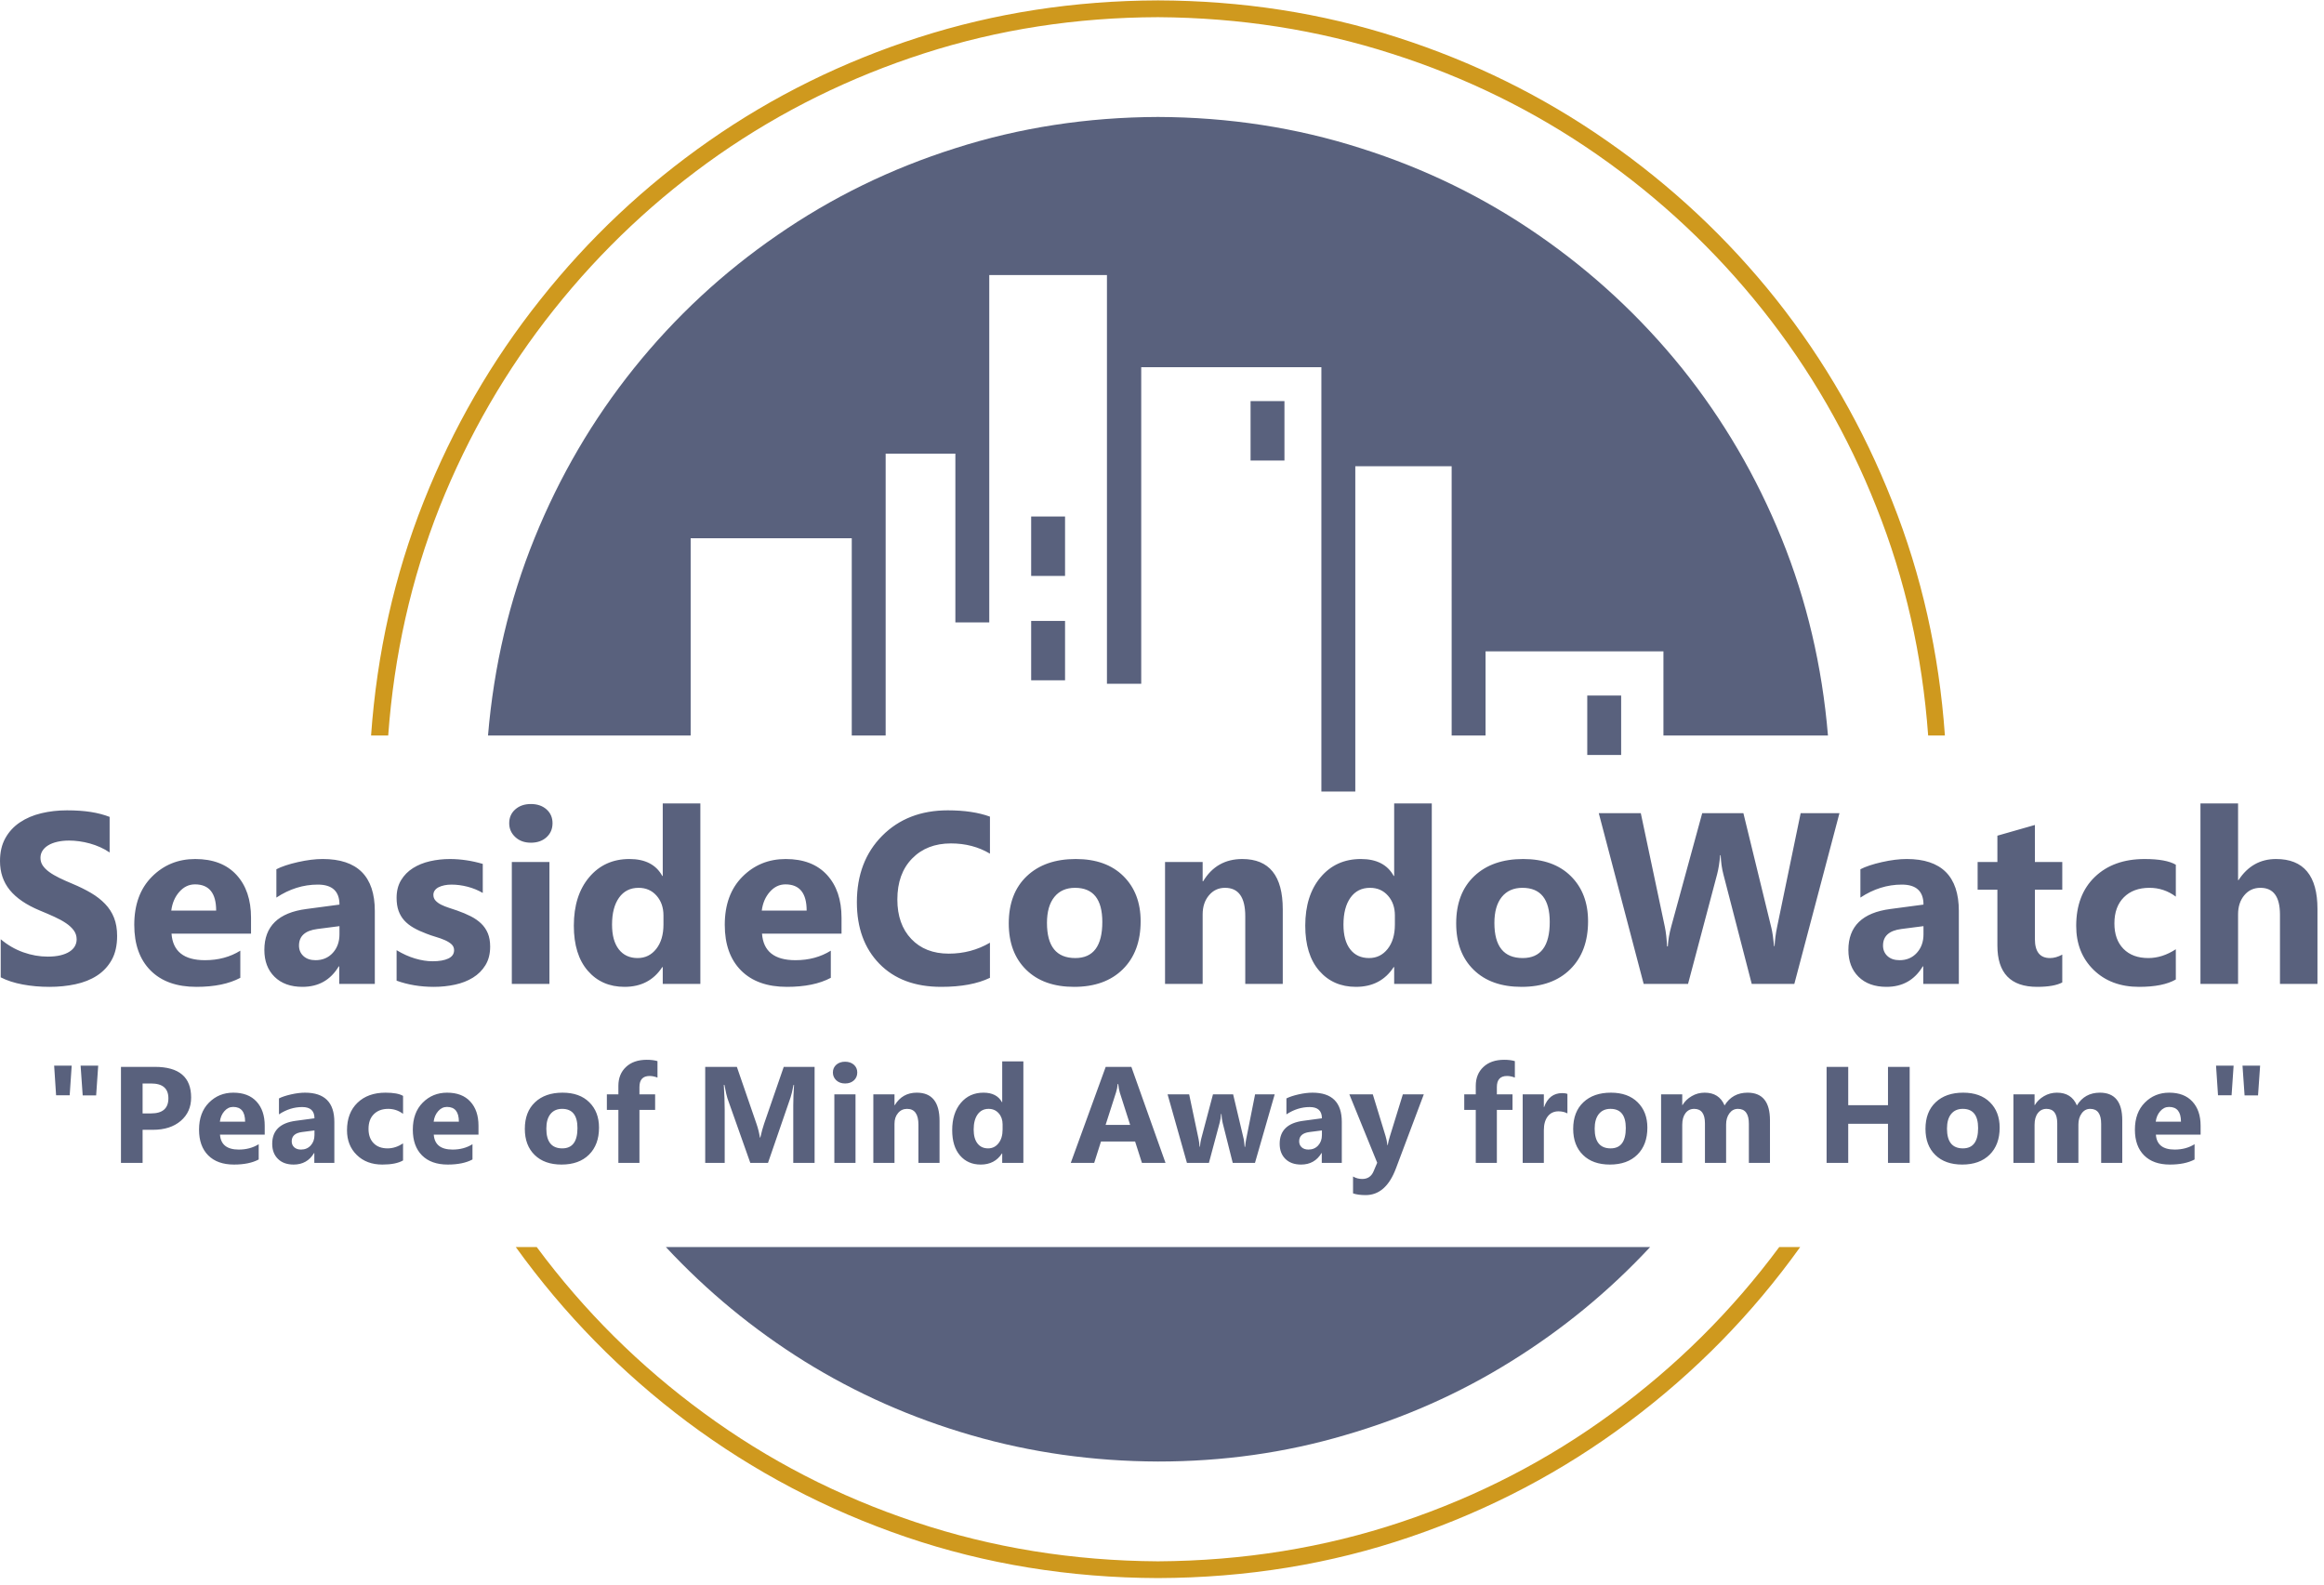 <?xml version="1.0" encoding="UTF-8" standalone="no"?>
<svg
   xmlns:dc="http://purl.org/dc/elements/1.1/"
   xmlns:cc="http://creativecommons.org/ns#"
   xmlns:rdf="http://www.w3.org/1999/02/22-rdf-syntax-ns#"
   xmlns:svg="http://www.w3.org/2000/svg"
   xmlns="http://www.w3.org/2000/svg"
   viewBox="0 0 406.667 277.333"
   height="277.333"
   width="406.667"
   xml:space="preserve"
   id="svg2"
   version="1.1"><defs
     id="defs6" /><g
     transform="matrix(1.333,0,0,-1.333,0,277.333)"
     id="g10"><g
       transform="scale(0.1)"
       id="g12"><path
         id="path14"
         style="fill:#cf991e;fill-opacity:1;fill-rule:evenodd;stroke:none"
         d="M 1520.12,30.98 C 1408.48,31.641 1302.3,48.828 1201.64,82.5 c -101.02,33.629 -193.52,81.328 -277.499,142.969 -84.34,61.679 -157.5,134.332 -219.532,218.011 h -27.5 c 63.36,-88.011 138.36,-164.5 225,-229.5 87.032,-65 182.691,-115.351 287.031,-151.011 104.65,-35.668 215,-53.629 330.98,-53.988 116.33,0.359 226.68,18.32 331.01,53.988 104.65,35.66 200.32,86.011 286.99,151.011 87,65 162,141.489 225,229.5 h -27.5 C 2273.63,359.801 2200.47,287.148 2116.13,225.469 2032.11,163.828 1939.8,116.129 1839.14,82.5 1738.48,48.828 1632.11,31.641 1520.12,30.98 M 509.609,1115 h -22.5 c 7.692,107.97 30.661,210.31 69.02,306.99 38.32,96.64 89.34,185 153.012,265 63.629,80.31 137.5,149.85 221.48,208.48 83.989,58.67 175.829,104.02 275.509,136.01 99.65,32 204.34,48.17 313.99,48.52 110,-0.35 214.68,-16.52 314.02,-48.52 99.65,-31.99 191.48,-77.34 275.47,-136.01 84.34,-58.63 158.36,-127.97 222.03,-207.97 63.63,-80.35 114.49,-168.87 152.5,-265.51 38.32,-96.33 61.33,-198.67 68.98,-306.99 h -21.99 c -7.65,105.66 -30.35,205.66 -68.01,300 -37.34,94.34 -87.14,180.66 -149.49,258.98 -62.34,78.32 -134.68,146.18 -216.99,203.52 -82.34,57.3 -172.19,101.48 -269.53,132.5 -97.31,31.33 -199.65,47.3 -306.99,47.97 -107.35,-0.31 -209.65,-16.13 -307,-47.5 -97.34,-31.33 -187.14,-75.67 -269.491,-132.97 -81.988,-57.34 -154.18,-125.2 -216.52,-203.52 -62.308,-78.32 -112.308,-164.64 -150,-258.98 -37.308,-94.34 -59.808,-194.34 -67.5,-300" /><path
         id="path16"
         style="fill:#59617d;fill-opacity:1;fill-rule:evenodd;stroke:none"
         d="m 1398.12,1402.5 h -44.49 v -78.01 h 44.49 v 78.01 m 0,-215 v 77.97 h -44.49 v -77.97 h 44.49 m 730,-98.01 v 78.01 h -44.49 v -78.01 h 44.49 m -441.99,464.49 h -44.49 v -78 h 44.49 v 78 m -166.01,373.01 c -93.01,-0.35 -181.64,-14.02 -265.98,-41.01 -84.34,-26.64 -162.19,-64.65 -233.52,-113.99 -71.319,-49.02 -134.171,-107.34 -188.511,-175 -53.988,-67.34 -97.5,-141.68 -130.468,-223.01 -33.012,-81.32 -53.36,-167.65 -61.02,-258.98 h 266.02 v 258.98 H 1118.12 V 1115 h 44.5 v 370 h 91.52 v -221.52 h 44.49 v 456.01 h 154.49 v -536.52 h 45 v 415.51 h 236.49 v -557 h 44.53 v 427 h 126.48 V 1115 h 44.5 v 110.47 h 233.51 V 1115 h 215.98 c -7.66,91.33 -27.97,177.66 -60.98,258.98 -33.01,81.33 -76.52,155.67 -130.51,223.01 -54.33,67.35 -117.14,125.67 -188.51,175 -71.33,49.34 -149.14,87.35 -233.48,113.99 -84.33,26.99 -173.01,40.66 -266.01,41.01 M 874.141,443.48 H 2166.13 c -54.02,-58.011 -114.84,-108.011 -182.5,-150 -67.34,-42 -140.15,-74.339 -218.51,-97 -78.01,-23 -159.65,-34.492 -245,-34.492 -85.32,0.313 -167,11.84 -245,34.492 -78.32,22.661 -151.33,55 -218.99,97 -67.341,41.989 -128.009,91.989 -181.989,150" /><path
         id="path18"
         style="fill:#59617d;fill-opacity:1;fill-rule:evenodd;stroke:none"
         d="m 0.941,797.578 v 50.004 C 10,839.961 19.84,834.262 30.469,830.469 c 10.621,-3.789 21.371,-5.699 32.191,-5.699 6.359,0 11.91,0.582 16.641,1.71 4.719,1.141 8.711,2.739 11.871,4.77 3.168,2.031 5.547,4.41 7.109,7.191 1.558,2.77 2.34,5.739 2.34,8.981 0,4.379 -1.242,8.277 -3.742,11.719 -2.5,3.441 -5.898,6.597 -10.238,9.531 -4.34,2.93 -9.449,5.738 -15.391,8.437 -5.941,2.692 -12.34,5.473 -19.219,8.282 -17.5,7.308 -30.551,16.211 -39.141,26.718 C 4.301,922.621 0,935.352 0,950.23 c 0,11.68 2.34,21.68 7.031,30.079 4.688,8.402 11.059,15.281 19.141,20.711 8.09,5.43 17.418,9.41 28.047,11.95 10.621,2.54 21.871,3.83 33.75,3.83 11.68,0 21.992,-0.71 31.011,-2.11 9.032,-1.41 17.309,-3.56 24.93,-6.49 v -46.72 c -3.75,2.622 -7.859,4.891 -12.269,6.879 -4.411,1.993 -8.981,3.629 -13.672,4.922 -4.688,1.289 -9.34,2.27 -13.989,2.891 -4.64,0.629 -9.019,0.937 -13.199,0.937 -5.742,0 -10.941,-0.55 -15.621,-1.64 -4.691,-1.09 -8.641,-2.617 -11.879,-4.61 -3.242,-1.988 -5.742,-4.339 -7.5,-7.109 -1.762,-2.77 -2.66,-5.859 -2.66,-9.301 0,-3.75 0.981,-7.109 2.969,-10.07 2,-2.969 4.809,-5.789 8.441,-8.438 3.629,-2.66 8.09,-5.281 13.277,-7.82 5.203,-2.531 11.102,-5.191 17.66,-7.891 8.941,-3.75 16.992,-7.73 24.14,-11.949 7.153,-4.222 13.243,-8.98 18.36,-14.301 5.121,-5.308 9.019,-11.359 11.722,-18.199 2.688,-6.832 4.059,-14.761 4.059,-23.832 0,-12.5 -2.379,-23 -7.109,-31.48 -4.731,-8.481 -11.172,-15.348 -19.301,-20.629 -8.121,-5.27 -17.57,-9.02 -28.36,-11.32 -10.781,-2.309 -22.141,-3.442 -34.141,-3.442 -12.301,0 -23.98,1.051 -35.07,3.121 -11.098,2.071 -20.711,5.199 -28.828,9.379 z M 329.531,875.699 V 854.922 H 225.16 c 1.68,-23.242 16.289,-34.84 43.899,-34.84 17.621,0 33.089,4.18 46.41,12.5 v -35.633 c -14.809,-7.929 -34.02,-11.871 -57.66,-11.871 -25.821,0 -45.899,7.152 -60.149,21.481 -14.262,14.339 -21.41,34.3 -21.41,59.921 0,26.571 7.699,47.622 23.129,63.129 15.422,15.512 34.371,23.282 56.871,23.282 23.32,0 41.371,-6.911 54.141,-20.782 12.769,-13.871 19.14,-32.66 19.14,-56.41 z M 224.84,885.23 h 58.91 c 0,22.93 -9.262,34.379 -27.809,34.379 -7.929,0 -14.769,-3.277 -20.55,-9.839 -5.782,-6.571 -9.301,-14.731 -10.551,-24.54 z m 267.191,-0.621 V 788.98 h -46.722 v 22.969 h -0.618 c -10.742,-17.929 -26.601,-26.871 -47.66,-26.871 -15.511,0 -27.73,4.41 -36.64,13.203 -8.911,8.789 -13.36,20.551 -13.36,35.239 0,31.05 18.399,48.941 55.16,53.75 l 43.43,5.781 c 0,17.5 -9.492,26.25 -28.43,26.25 -19.07,0 -37.191,-5.672 -54.382,-17.031 v 37.179 c 6.882,3.563 16.293,6.68 28.211,9.383 11.91,2.688 22.769,4.059 32.57,4.059 45.629,0 68.441,-22.77 68.441,-68.282 z m -46.41,-30.629 v 10.79 l -29.062,-3.75 c -16.047,-2.071 -24.059,-9.34 -24.059,-21.719 0,-5.629 1.949,-10.242 5.859,-13.832 3.911,-3.59 9.18,-5.387 15.86,-5.387 9.261,0 16.832,3.199 22.66,9.609 5.82,6.399 8.742,14.489 8.742,24.289 z m 75,-60.781 v 40 c 8.129,-4.879 16.219,-8.551 24.301,-10.929 8.09,-2.391 15.699,-3.598 22.887,-3.598 8.75,0 15.671,1.207 20.711,3.598 5.031,2.378 7.57,6.05 7.57,10.929 0,3.133 -1.129,5.75 -3.43,7.821 -2.308,2.07 -5.238,3.902 -8.832,5.46 -3.598,1.571 -7.539,2.969 -11.797,4.219 -4.261,1.25 -8.402,2.66 -12.34,4.223 -6.371,2.379 -11.961,4.957 -16.8,7.738 -4.84,2.77 -8.911,5.969 -12.192,9.61 -3.277,3.628 -5.777,7.851 -7.5,12.652 -1.719,4.808 -2.578,10.469 -2.578,17.027 0,8.949 1.957,16.68 5.859,23.133 3.911,6.438 9.11,11.758 15.629,15.859 6.52,4.098 13.942,7.149 22.34,9.059 8.403,1.91 17.11,2.891 26.172,2.891 7.078,0 14.258,-0.551 21.57,-1.641 7.297,-1.09 14.489,-2.699 21.559,-4.77 v -38.121 c -6.25,3.629 -12.93,6.371 -20.078,8.2 -7.152,1.839 -14.141,2.742 -21.012,2.742 -3.25,0 -6.289,-0.281 -9.14,-0.86 -2.86,-0.589 -5.399,-1.41 -7.579,-2.5 -2.191,-1.101 -3.91,-2.5 -5.16,-4.222 -1.25,-1.719 -1.871,-3.668 -1.871,-5.86 0,-2.929 0.93,-5.429 2.809,-7.5 1.871,-2.07 4.332,-3.871 7.34,-5.39 3.011,-1.52 6.371,-2.848 10.082,-4.059 3.711,-1.211 7.379,-2.43 11.019,-3.68 6.559,-2.3 12.5,-4.8 17.809,-7.5 5.312,-2.691 9.883,-5.89 13.672,-9.531 3.789,-3.629 6.718,-7.929 8.75,-12.808 2.031,-4.879 3.05,-10.743 3.05,-17.5 0,-9.493 -2.07,-17.582 -6.171,-24.301 -4.11,-6.711 -9.571,-12.18 -16.411,-16.399 -6.839,-4.222 -14.687,-7.312 -23.589,-9.222 -8.911,-1.918 -18.168,-2.891 -27.739,-2.891 -17.621,0 -33.91,2.692 -48.91,8.121 z m 176.258,181.102 c -8.328,0 -15.16,2.461 -20.469,7.418 -5.32,4.961 -7.969,11.011 -7.969,18.203 0,7.378 2.649,13.438 7.969,18.128 5.309,4.68 12.141,7.03 20.469,7.03 8.43,0 15.269,-2.35 20.543,-7.03 5.277,-4.69 7.887,-10.75 7.887,-18.128 0,-7.5 -2.61,-13.633 -7.887,-18.442 -5.274,-4.8 -12.113,-7.179 -20.543,-7.179 z M 721.25,788.98 h -49.371 v 160 H 721.25 Z m 198.129,236.88 V 788.98 H 870 v 22.04 h -0.621 c -11.258,-17.309 -27.777,-25.942 -49.539,-25.942 -20,0 -36.09,7.07 -48.281,21.172 -12.18,14.102 -18.278,33.832 -18.278,59.141 0,26.449 6.719,47.66 20.16,63.589 13.438,15.942 31.047,23.911 52.809,23.911 20.629,0 35,-7.379 43.129,-22.192 H 870 v 95.161 z M 870.941,866.801 v 12.031 c 0,10.43 -3.011,19.059 -9.062,25.938 -6.059,6.871 -13.91,10.312 -23.598,10.312 -10.941,0 -19.492,-4.301 -25.621,-12.891 -6.14,-8.601 -9.219,-20.39 -9.219,-35.39 0,-14.071 2.969,-24.891 8.899,-32.5 5.941,-7.621 14.18,-11.41 24.691,-11.41 10,0 18.168,4.019 24.449,12.031 6.29,8.008 9.461,18.629 9.461,31.879 z m 233.749,8.898 v -20.777 h -104.38 c 1.68,-23.242 16.29,-34.84 43.91,-34.84 17.62,0 33.08,4.18 46.4,12.5 v -35.633 c -14.8,-7.929 -34.02,-11.871 -57.65,-11.871 -25.82,0 -45.9,7.152 -60.161,21.481 -14.258,14.339 -21.399,34.3 -21.399,59.921 0,26.571 7.692,47.622 23.121,63.129 15.43,15.512 34.379,23.282 56.879,23.282 23.32,0 41.36,-6.911 54.14,-20.782 12.77,-13.871 19.14,-32.66 19.14,-56.41 z M 1000,885.23 h 58.91 c 0,22.93 -9.26,34.379 -27.82,34.379 -7.93,0 -14.76,-3.277 -20.54,-9.839 -5.78,-6.571 -9.3,-14.731 -10.55,-24.54 z m 299.53,-42.179 v -46.102 c -16.37,-7.929 -37.69,-11.871 -64.06,-11.871 -34.38,0 -61.41,10.121 -81.09,30.313 -19.69,20.199 -29.54,47.148 -29.54,80.781 0,35.816 11.06,64.879 33.21,87.187 22.15,22.301 50.86,33.441 86.17,33.441 21.87,0 40.31,-2.78 55.31,-8.28 v -48.598 c -15,8.949 -32.07,13.437 -51.25,13.437 -21.05,0 -38.01,-6.597 -50.94,-19.839 -12.93,-13.25 -19.37,-31.141 -19.37,-53.75 0,-21.68 6.09,-38.95 18.28,-51.801 12.19,-12.848 28.59,-19.297 49.22,-19.297 19.69,0 37.69,4.808 54.06,14.379 z M 1410,785.078 c -26.68,0 -47.62,7.461 -62.89,22.422 -15.27,14.961 -22.89,35.23 -22.89,60.859 0,26.442 7.93,47.153 23.75,62.11 15.82,14.961 37.23,22.422 64.22,22.422 26.56,0 47.38,-7.461 62.5,-22.422 15.11,-14.957 22.65,-34.731 22.65,-59.297 0,-26.563 -7.77,-47.543 -23.36,-62.973 -15.58,-15.429 -36.91,-23.121 -63.98,-23.121 z m 1.25,130.004 c -11.68,0 -20.74,-4.031 -27.19,-12.031 -6.44,-8.012 -9.68,-19.379 -9.68,-34.071 0,-30.742 12.38,-46.089 37.18,-46.089 23.64,0 35.47,15.781 35.47,47.339 0,29.891 -11.91,44.852 -35.78,44.852 z m 272.66,-28.133 V 788.98 h -49.22 v 88.911 c 0,24.808 -8.87,37.191 -26.57,37.191 -8.55,0 -15.58,-3.281 -21.09,-9.852 -5.51,-6.558 -8.28,-14.878 -8.28,-25 v -91.25 h -49.37 v 160 h 49.37 v -25.308 h 0.63 c 11.75,19.488 28.9,29.219 51.4,29.219 35.43,0 53.13,-21.993 53.13,-65.942 z m 195.62,138.911 V 788.98 h -49.37 v 22.04 h -0.63 c -11.25,-17.309 -27.77,-25.942 -49.53,-25.942 -20,0 -36.09,7.07 -48.28,21.172 -12.19,14.102 -18.28,33.832 -18.28,59.141 0,26.449 6.72,47.66 20.15,63.589 13.44,15.942 31.06,23.911 52.82,23.911 20.62,0 35,-7.379 43.12,-22.192 h 0.63 v 95.161 z m -48.44,-159.059 v 12.031 c 0,10.43 -3,19.059 -9.06,25.938 -6.05,6.871 -13.91,10.312 -23.59,10.312 -10.94,0 -19.49,-4.301 -25.63,-12.891 -6.13,-8.601 -9.22,-20.39 -9.22,-35.39 0,-14.071 2.97,-24.891 8.91,-32.5 5.94,-7.621 14.18,-11.41 24.69,-11.41 10,0 18.16,4.019 24.45,12.031 6.29,8.008 9.45,18.629 9.45,31.879 z m 166.25,-81.723 c -26.68,0 -47.61,7.461 -62.89,22.422 -15.27,14.961 -22.89,35.23 -22.89,60.859 0,26.442 7.93,47.153 23.75,62.11 15.82,14.961 37.23,22.422 64.22,22.422 26.56,0 47.38,-7.461 62.5,-22.422 15.12,-14.957 22.66,-34.731 22.66,-59.297 0,-26.563 -7.78,-47.543 -23.36,-62.973 -15.59,-15.429 -36.92,-23.121 -63.99,-23.121 z m 1.25,130.004 c -11.68,0 -20.74,-4.031 -27.18,-12.031 -6.45,-8.012 -9.69,-19.379 -9.69,-34.071 0,-30.742 12.38,-46.089 37.19,-46.089 23.63,0 35.47,15.781 35.47,47.339 0,29.891 -11.92,44.852 -35.79,44.852 z m 365.16,97.968 h 50.94 l -59.22,-224.07 h -55.94 l -37.19,143.75 c -1.99,7.5 -3.16,15.899 -3.59,25.161 h -0.63 c -0.93,-10.192 -2.3,-18.59 -4.06,-25.161 l -38.12,-143.75 h -58.28 l -58.91,224.07 h 55.16 l 31.56,-149.218 c 1.37,-6.371 2.34,-14.883 2.97,-25.633 h 0.94 c 0.42,8.012 1.91,16.762 4.53,26.25 l 40.62,148.601 h 54.06 l 36.72,-150.468 c 1.37,-5.512 2.54,-13.562 3.6,-24.062 h 0.62 c 0.43,8.242 1.52,16.562 3.28,25 z M 2571.41,884.609 V 788.98 h -46.72 v 22.969 h -0.63 c -10.74,-17.929 -26.6,-26.871 -47.65,-26.871 -15.51,0 -27.74,4.41 -36.64,13.203 -8.91,8.789 -13.36,20.551 -13.36,35.239 0,31.05 18.39,48.941 55.15,53.75 l 43.44,5.781 c 0,17.5 -9.49,26.25 -28.44,26.25 -19.06,0 -37.18,-5.672 -54.37,-17.031 v 37.179 c 6.87,3.563 16.29,6.68 28.2,9.383 11.91,2.688 22.77,4.059 32.58,4.059 45.62,0 68.44,-22.77 68.44,-68.282 z M 2525,853.98 v 10.79 l -29.06,-3.75 c -16.06,-2.071 -24.06,-9.34 -24.06,-21.719 0,-5.629 1.95,-10.242 5.85,-13.832 3.91,-3.59 9.18,-5.387 15.86,-5.387 9.26,0 16.84,3.199 22.66,9.609 5.82,6.399 8.75,14.489 8.75,24.289 z m 182.19,-26.558 v -36.563 c -7.31,-3.871 -18.28,-5.781 -32.97,-5.781 -34.81,0 -52.19,18.082 -52.19,54.223 v 73.281 h -25.94 v 36.398 h 25.94 v 34.54 l 49.22,14.062 V 948.98 h 35.94 v -36.398 h -35.94 v -64.691 c 0,-16.68 6.6,-25 19.84,-25 5.2,0 10.59,1.519 16.1,4.531 z m 149.06,7.027 V 794.77 c -11.13,-6.45 -27.23,-9.692 -48.28,-9.692 -24.57,0 -44.49,7.461 -59.69,22.344 -15.19,14.879 -22.81,34.098 -22.81,57.66 0,27.188 8.16,48.629 24.45,64.297 16.29,15.66 38.09,23.512 65.39,23.512 18.87,0 32.5,-2.5 40.94,-7.5 V 903.52 c -10.31,7.691 -21.84,11.562 -34.53,11.562 -14.18,0 -25.39,-4.141 -33.67,-12.422 -8.28,-8.281 -12.43,-19.73 -12.43,-34.301 0,-14.179 3.95,-25.269 11.88,-33.359 7.93,-8.09 18.79,-12.109 32.66,-12.109 12.3,0 24.33,3.871 36.09,11.558 z m 185.94,52.821 v -98.29 h -49.22 v 90.942 c 0,23.437 -8.56,35.16 -25.63,35.16 -8.75,0 -15.82,-3.281 -21.25,-9.852 -5.43,-6.558 -8.12,-14.878 -8.12,-25 v -91.25 h -49.38 v 236.88 h 49.38 V 925.23 h 0.62 c 12.07,18.442 28.48,27.661 49.22,27.661 36.25,0 54.38,-21.871 54.38,-65.621 z" /><path
         id="path20"
         style="fill:#59617d;fill-opacity:1;fill-rule:evenodd;stroke:none"
         d="m 105.82,681.602 h 23.09 l -2.699,-39.024 h -17.66 z m -34.73,0 H 94.102 L 91.481,642.77 H 73.629 Z M 200.738,597.422 H 187.191 V 553.98 h -28.402 v 126.059 h 44.492 c 31.758,0 47.617,-13.398 47.617,-40.199 0,-12.649 -4.527,-22.891 -13.628,-30.699 -9.149,-7.813 -21.29,-11.719 -36.532,-11.719 z m -2.379,60.816 h -11.168 v -39.289 h 11.168 c 15.121,0 22.692,6.602 22.692,19.84 0,12.973 -7.571,19.449 -22.692,19.449 z M 347.5,602.77 v -11.68 h -58.711 c 0.941,-13.078 9.18,-19.61 24.691,-19.61 9.918,0 18.629,2.348 26.129,7.04 v -20.04 c -8.32,-4.46 -19.14,-6.679 -32.461,-6.679 -14.527,0 -25.777,4.019 -33.828,12.07 -8.011,8.039 -12.031,19.289 -12.031,33.707 0,14.961 4.332,26.801 13.012,35.512 8.668,8.75 19.328,13.082 31.988,13.082 13.121,0 23.281,-3.871 30.473,-11.684 7.148,-7.769 10.738,-18.359 10.738,-31.718 z m -58.871,5.351 h 33.133 c 0,12.899 -5.242,19.34 -15.672,19.34 -4.449,0 -8.281,-1.84 -11.52,-5.551 -3.281,-3.672 -5.23,-8.281 -5.941,-13.789 z M 438.91,607.77 v -53.79 h -26.289 v 12.93 h -0.351 c -6.02,-10.07 -14.969,-15.109 -26.801,-15.109 -8.707,0 -15.59,2.461 -20.59,7.418 -5.039,4.961 -7.539,11.562 -7.539,19.801 0,17.46 10.359,27.539 31.019,30.242 l 24.45,3.277 c 0,9.84 -5.348,14.762 -16.008,14.762 -10.711,0 -20.903,-3.199 -30.59,-9.602 v 20.93 c 3.867,1.992 9.18,3.75 15.898,5.281 6.68,1.52 12.813,2.262 18.321,2.262 25.66,0 38.48,-12.774 38.48,-38.402 z m -26.101,-17.219 v 6.051 l -16.36,-2.114 c -9.027,-1.168 -13.519,-5.226 -13.519,-12.187 0,-3.16 1.09,-5.781 3.281,-7.813 2.23,-1.988 5.199,-3.008 8.949,-3.008 5.192,0 9.449,1.801 12.731,5.399 3.281,3.59 4.918,8.16 4.918,13.672 z M 529.102,579.57 v -22.34 c -6.293,-3.64 -15.352,-5.429 -27.192,-5.429 -13.82,0 -25,4.179 -33.551,12.578 -8.558,8.351 -12.847,19.172 -12.847,32.422 0,15.269 4.609,27.34 13.789,36.168 9.14,8.793 21.398,13.203 36.75,13.203 10.629,0 18.289,-1.402 23.051,-4.223 v -23.551 c -5.821,4.332 -12.301,6.524 -19.454,6.524 -7.968,0 -14.257,-2.344 -18.91,-6.992 -4.687,-4.649 -6.988,-11.09 -6.988,-19.301 0,-7.969 2.23,-14.219 6.68,-18.75 4.449,-4.57 10.55,-6.828 18.359,-6.828 6.91,0 13.672,2.179 20.313,6.519 z m 99.019,23.2 V 591.09 H 569.41 c 0.942,-13.078 9.18,-19.61 24.731,-19.61 9.879,0 18.589,2.348 26.089,7.04 v -20.04 c -8.32,-4.46 -19.14,-6.679 -32.421,-6.679 -14.528,0 -25.821,4.019 -33.86,12.07 -8.008,8.039 -12.039,19.289 -12.039,33.707 0,14.961 4.34,26.801 13.012,35.512 8.668,8.75 19.34,13.082 31.988,13.082 13.129,0 23.289,-3.871 30.469,-11.684 7.191,-7.769 10.742,-18.359 10.742,-31.718 z m -58.859,5.351 h 33.117 c 0,12.899 -5.188,19.34 -15.617,19.34 -4.461,0 -8.321,-1.84 -11.563,-5.551 -3.25,-3.672 -5.238,-8.281 -5.937,-13.789 z m 167.968,-56.32 c -15,0 -26.8,4.179 -35.39,12.609 -8.602,8.399 -12.891,19.809 -12.891,34.219 0,14.891 4.449,26.531 13.352,34.922 8.91,8.437 20.98,12.621 36.14,12.621 14.957,0 26.68,-4.184 35.149,-12.621 8.519,-8.391 12.738,-19.492 12.738,-33.321 0,-14.96 -4.379,-26.75 -13.129,-35.429 -8.75,-8.672 -20.738,-13 -35.969,-13 z m 0.7,73.121 c -6.559,0 -11.68,-2.262 -15.309,-6.762 -3.641,-4.531 -5.43,-10.89 -5.43,-19.18 0,-17.261 6.95,-25.929 20.899,-25.929 13.32,0 19.961,8.898 19.961,26.64 0,16.829 -6.723,25.231 -20.121,25.231 z m 125.16,62.656 V 665.98 c -3.602,1.399 -7.039,2.11 -10.32,2.11 -8.899,0 -13.36,-4.852 -13.36,-14.539 V 643.98 H 860 v -20.46 h -20.59 v -69.54 h -27.648 v 69.54 h -15.121 v 20.46 h 15.121 v 11.18 c 0,10.231 3.316,18.512 10,24.762 6.679,6.289 15.777,9.418 27.258,9.418 5.628,0 10.32,-0.59 14.07,-1.762 z m 206.25,-7.539 V 553.98 h -28.01 v 75.43 c 0,8.129 0.35,17.11 1.05,26.961 h -0.7 c -1.48,-7.742 -2.81,-13.281 -3.98,-16.68 l -29.54,-85.711 h -23.199 l -30.039,84.809 c -0.82,2.301 -2.152,8.16 -3.942,17.582 h -0.82 c 0.781,-12.422 1.168,-23.32 1.168,-32.699 V 553.98 h -25.59 v 126.059 h 41.563 l 25.75,-74.73 c 2.07,-5.969 3.551,-11.989 4.488,-18.008 h 0.551 c 1.558,6.961 3.24,13.051 5,18.211 l 25.74,74.527 z m 40,-21.801 c -4.69,0 -8.52,1.371 -11.53,4.141 -2.97,2.82 -4.45,6.211 -4.45,10.281 0,4.141 1.48,7.539 4.45,10.192 3.01,2.617 6.84,3.949 11.53,3.949 4.76,0 8.59,-1.332 11.56,-3.949 2.97,-2.653 4.45,-6.051 4.45,-10.192 0,-4.219 -1.48,-7.699 -4.45,-10.39 -2.97,-2.7 -6.8,-4.032 -11.56,-4.032 z m 13.71,-104.258 h -27.781 v 90 h 27.781 z m 110.31,55.122 V 553.98 h -27.7 v 50 c 0,13.95 -4.96,20.942 -14.92,20.942 -4.8,0 -8.79,-1.832 -11.87,-5.543 -3.13,-3.68 -4.65,-8.359 -4.65,-14.07 V 553.98 h -27.77 v 90 h 27.77 v -14.21 h 0.35 c 6.6,10.929 16.25,16.402 28.91,16.402 19.92,0 29.88,-12.344 29.88,-37.07 z M 1343.4,687.23 V 553.98 h -27.78 v 12.391 h -0.35 c -6.32,-9.73 -15.62,-14.57 -27.85,-14.57 -11.25,0 -20.31,3.937 -27.19,11.91 -6.83,7.93 -10.27,19.019 -10.27,33.238 0,14.891 3.79,26.84 11.33,35.781 7.58,8.989 17.46,13.442 29.73,13.442 11.6,0 19.68,-4.141 24.25,-12.461 h 0.35 v 53.519 z m -27.27,-89.46 v 6.761 c 0,5.86 -1.68,10.699 -5.08,14.571 -3.39,3.867 -7.81,5.82 -13.28,5.82 -6.13,0 -10.93,-2.422 -14.41,-7.262 -3.44,-4.851 -5.2,-11.449 -5.2,-19.89 0,-7.93 1.68,-14.02 5.04,-18.282 3.32,-4.289 7.97,-6.437 13.87,-6.437 5.63,0 10.23,2.258 13.75,6.789 3.56,4.5 5.31,10.469 5.31,17.93 z M 1485.16,680.039 1530,553.98 h -30.94 l -8.98,28.051 h -44.81 l -8.9,-28.051 h -30.75 l 45.86,126.059 z m -33.83,-76.211 h 32.26 l -13.55,42.344 c -0.98,3.168 -1.68,6.949 -2.11,11.367 h -0.7 c -0.28,-3.711 -1.02,-7.379 -2.19,-11.019 z m 196.25,40.152 h 25.74 l -25.9,-90 h -29.18 l -13.28,52.739 c -0.9,3.511 -1.37,7.34 -1.48,11.519 h -0.55 c -0.39,-4.566 -0.98,-8.277 -1.76,-11.168 l -14.22,-53.09 h -28.83 l -25.42,90 h 28.32 l 12.38,-58.71 c 0.58,-2.731 1.01,-6.09 1.33,-10 h 0.5 c 0.32,4.109 0.82,7.539 1.61,10.351 l 15.46,58.359 h 26.45 l 13.91,-58.71 c 0.35,-1.442 0.74,-4.84 1.21,-10.192 h 0.62 c 0.28,3.402 0.74,6.801 1.41,10.192 z m 113.83,-36.21 v -53.79 h -26.29 v 12.93 h -0.35 c -6.02,-10.07 -14.97,-15.109 -26.8,-15.109 -8.75,0 -15.59,2.461 -20.63,7.418 -5,4.961 -7.5,11.562 -7.5,19.801 0,17.46 10.36,27.539 31.02,30.242 l 24.45,3.277 c 0,9.84 -5.35,14.762 -16.01,14.762 -10.71,0 -20.9,-3.199 -30.59,-9.602 v 20.93 c 3.87,1.992 9.18,3.75 15.86,5.281 6.72,1.52 12.81,2.262 18.32,2.262 25.66,0 38.52,-12.774 38.52,-38.402 z m -26.1,-17.219 v 6.051 l -16.36,-2.114 c -9.03,-1.168 -13.52,-5.226 -13.52,-12.187 0,-3.16 1.09,-5.781 3.28,-7.813 2.19,-1.988 5.16,-3.008 8.91,-3.008 5.23,0 9.49,1.801 12.77,5.399 3.28,3.59 4.92,8.16 4.92,13.672 z m 106.25,53.429 h 27.5 l -36.56,-97.179 c -8.79,-23.403 -22.03,-35.082 -39.73,-35.082 -6.72,0 -12.26,0.742 -16.6,2.261 v 22.149 c 3.67,-2.149 7.7,-3.238 12.03,-3.238 7.15,0 12.15,3.359 14.96,10.121 l 4.73,11.168 -36.56,89.8 h 30.78 l 16.76,-54.761 c 1.05,-3.399 1.87,-7.379 2.46,-12.028 h 0.35 c 0.55,3.399 1.52,7.34 2.93,11.868 z m 147.03,43.598 V 665.98 c -3.55,1.399 -6.99,2.11 -10.27,2.11 -8.91,0 -13.36,-4.852 -13.36,-14.539 v -9.571 h 20.55 v -20.46 h -20.55 v -69.54 h -27.69 v 69.54 h -15.12 v 20.46 h 15.12 v 11.18 c 0,10.231 3.35,18.512 10.03,24.762 6.68,6.289 15.75,9.418 27.23,9.418 5.63,0 10.31,-0.59 14.06,-1.762 z m 68.99,-43.047 v -25.582 c -3.32,1.789 -7.23,2.731 -11.68,2.731 -6.02,0 -10.74,-2.231 -14.14,-6.641 -3.4,-4.449 -5.12,-10.469 -5.12,-18.09 V 553.98 h -27.77 v 90 h 27.77 v -16.679 h 0.35 c 4.42,12.187 12.31,18.289 23.75,18.289 2.93,0 5.2,-0.36 6.84,-1.059 z m 55.82,-92.73 c -15,0 -26.8,4.179 -35.35,12.609 -8.6,8.399 -12.89,19.809 -12.89,34.219 0,14.891 4.45,26.531 13.36,34.922 8.9,8.437 20.93,12.621 36.13,12.621 14.92,0 26.64,-4.184 35.15,-12.621 8.48,-8.391 12.74,-19.492 12.74,-33.321 0,-14.96 -4.38,-26.75 -13.13,-35.429 -8.79,-8.672 -20.78,-13 -36.01,-13 z m 0.7,73.121 c -6.56,0 -11.64,-2.262 -15.27,-6.762 -3.63,-4.531 -5.47,-10.89 -5.47,-19.18 0,-17.261 6.99,-25.929 20.94,-25.929 13.28,0 19.92,8.898 19.92,26.64 0,16.829 -6.68,25.231 -20.12,25.231 z m 209.38,-14.961 V 553.98 h -27.7 v 51.329 c 0,13.089 -4.8,19.613 -14.41,19.613 -4.57,0 -8.28,-1.953 -11.17,-5.902 -2.86,-3.899 -4.3,-8.821 -4.3,-14.68 v -50.36 h -27.78 v 51.879 c 0,12.692 -4.72,19.063 -14.14,19.063 -4.76,0 -8.55,-1.871 -11.4,-5.621 -2.81,-3.75 -4.26,-8.871 -4.26,-15.321 v -50 h -27.77 v 90 h 27.77 v -14.058 h 0.35 c 2.89,4.808 6.92,8.707 12.11,11.719 5.16,3.05 10.82,4.531 16.99,4.531 12.7,0 21.41,-5.582 26.1,-16.762 6.87,11.18 16.95,16.762 30.23,16.762 19.57,0 29.38,-12.07 29.38,-36.211 z m 183.4,70.078 V 553.98 h -28.48 v 51.329 h -52.19 V 553.98 h -28.4 v 126.059 h 28.4 V 629.77 h 52.19 v 50.269 z m 69.02,-128.238 c -15,0 -26.8,4.179 -35.39,12.609 -8.6,8.399 -12.89,19.809 -12.89,34.219 0,14.891 4.45,26.531 13.36,34.922 8.9,8.437 20.97,12.621 36.13,12.621 14.96,0 26.68,-4.184 35.16,-12.621 8.51,-8.391 12.73,-19.492 12.73,-33.321 0,-14.96 -4.38,-26.75 -13.12,-35.429 -8.76,-8.672 -20.75,-13 -35.98,-13 z m 0.7,73.121 c -6.56,0 -11.68,-2.262 -15.31,-6.762 -3.63,-4.531 -5.43,-10.89 -5.43,-19.18 0,-17.261 6.95,-25.929 20.9,-25.929 13.32,0 19.96,8.898 19.96,26.64 0,16.829 -6.72,25.231 -20.12,25.231 z m 209.34,-14.961 V 553.98 h -27.7 v 51.329 c 0,13.089 -4.8,19.613 -14.41,19.613 -4.57,0 -8.28,-1.953 -11.13,-5.902 -2.9,-3.899 -4.34,-8.821 -4.34,-14.68 v -50.36 h -27.77 v 51.879 c 0,12.692 -4.69,19.063 -14.14,19.063 -4.73,0 -8.52,-1.871 -11.37,-5.621 -2.85,-3.75 -4.26,-8.871 -4.26,-15.321 v -50 h -27.77 v 90 h 27.77 v -14.058 h 0.35 c 2.85,4.808 6.88,8.707 12.07,11.719 5.2,3.05 10.86,4.531 16.99,4.531 12.74,0 21.45,-5.582 26.14,-16.762 6.83,11.18 16.91,16.762 30.23,16.762 19.57,0 29.34,-12.07 29.34,-36.211 z m 102.85,-7.191 v -11.68 h -58.71 c 0.94,-13.078 9.14,-19.61 24.69,-19.61 9.88,0 18.59,2.348 26.09,7.04 v -20.04 c -8.32,-4.46 -19.14,-6.679 -32.42,-6.679 -14.53,0 -25.82,4.019 -33.83,12.07 -8.05,8.039 -12.07,19.289 -12.07,33.707 0,14.961 4.34,26.801 13.01,35.512 8.67,8.75 19.33,13.082 31.99,13.082 13.12,0 23.28,-3.871 30.47,-11.684 7.19,-7.769 10.78,-18.359 10.78,-31.718 z m -58.91,5.351 h 33.13 c 0,12.899 -5.2,19.34 -15.63,19.34 -4.45,0 -8.32,-1.84 -11.56,-5.551 -3.24,-3.672 -5.23,-8.281 -5.94,-13.789 z m 113.91,73.481 h 23.12 l -2.73,-39.024 h -17.66 z m -34.73,0 h 23.05 l -2.66,-38.832 h -17.81 z" /></g></g></svg>
